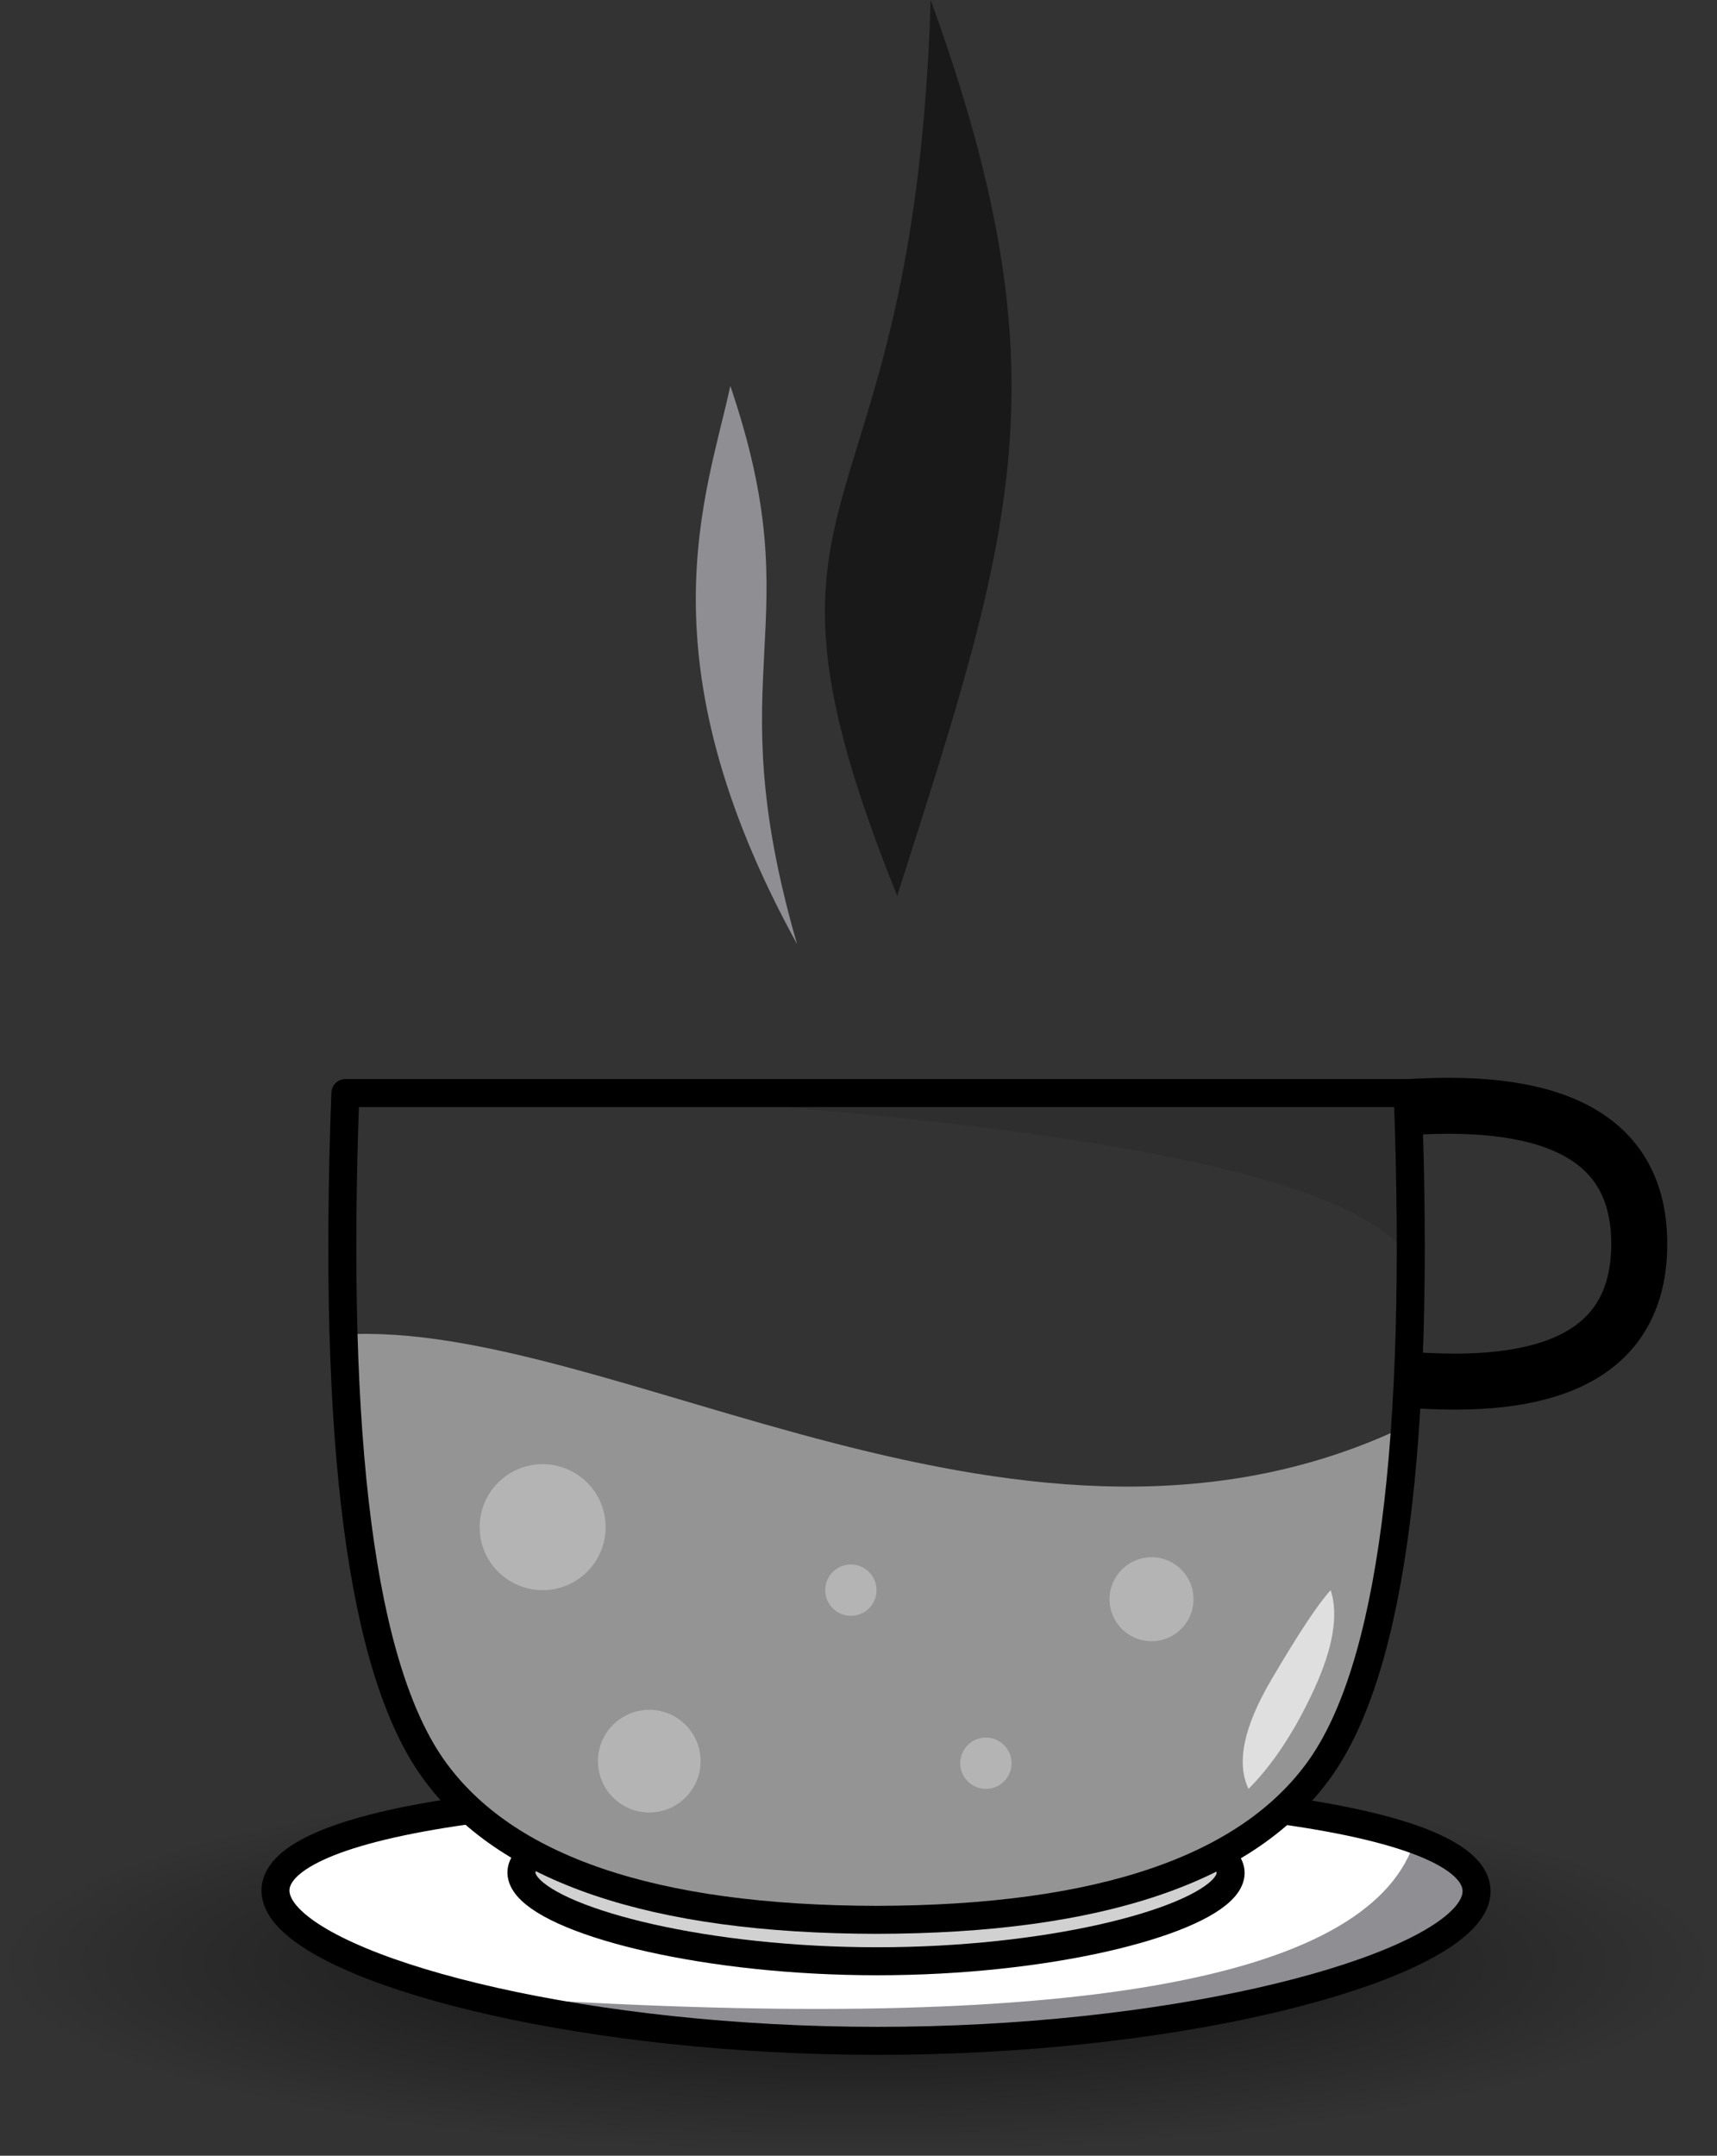 <?xml version="1.0" encoding="UTF-8"?>
<svg width="184px" height="231px" viewBox="0 0 184 231" version="1.1" xmlns="http://www.w3.org/2000/svg" xmlns:xlink="http://www.w3.org/1999/xlink">
    <rect x="0" y="0" width="184" height="231" fill="#333333" stroke="none"/>
    <!-- Generator: Sketch 56.2 (81672) - https://sketch.com -->
    <title>Artboard Copy 4</title>
    <desc>Created with Sketch.</desc>
    <defs>
        <radialGradient cx="48.415%" cy="58.495%" fx="48.415%" fy="58.495%" r="95.531%" gradientTransform="translate(0.484,0.585),scale(0.475,1),scale(1,0.221),translate(-0.484,-0.585)" id="radialGradient-1">
            <stop stop-color="#000000" offset="0%"></stop>
            <stop stop-color="#000000" stop-opacity="0" offset="100%"></stop>
        </radialGradient>
    </defs>
    <g id="Artboard-Copy-4" stroke="none" stroke-width="1" fill="none" fill-rule="evenodd">
        <g id="Group-4-Copy" transform="translate(-6, 0)" fill-rule="nonzero">
            <ellipse id="Oval" fill-opacity="0.69" fill="url(#radialGradient-1)" cx="101" cy="202.192" rx="101" ry="48"></ellipse>
            <path d="M100.077,218.692 C161.76,218.692 206.738,191.692 99.744,191.692 C-7.25,191.692 38.393,218.692 100.077,218.692 Z" id="Path-33" fill="#FFFFFF"></path>
            <path d="M61.683,214.175 C120.292,217.838 152.224,212.325 157.479,197.635 C157.748,196.882 161.429,201.644 163.066,200.913 C164.236,205.192 163.786,208.843 137.078,215.016 C119.273,219.132 94.141,218.851 61.683,214.175 Z" id="Path-36" fill="#8E8E93"></path>
            <path d="M100.077,218.692 C161.76,218.692 206.738,191.692 99.744,191.692 C-7.25,191.692 38.393,218.692 100.077,218.692 Z" id="Path-33" stroke="#000000" stroke-width="3" stroke-linecap="round" stroke-linejoin="round"></path>
            <path d="M99.996,210.163 C136.417,210.163 162.974,194.221 99.799,194.221 C36.624,194.221 63.575,210.163 99.996,210.163 Z" id="Path-33" stroke="#000000" stroke-width="3" fill="#D1D1D1" stroke-linecap="round" stroke-linejoin="round"></path>
            <path d="M42.683,143.017 C71.453,141.15 116.189,172.685 157.183,152.561 C155.186,174.759 146.456,195.475 133.853,200.6 C125.452,204.017 112.85,205.726 96.047,205.726 C79.495,206.355 67.018,202.904 58.616,195.373 C46.014,184.077 42.683,155.465 42.683,143.017 Z" id="Path-32" fill="#949494"></path>
            <path d="M99.642,117.131 L156.854,117.131 C158.268,154.672 155.118,178.823 147.404,189.584 C139.721,200.302 123.898,205.682 99.933,205.725 C75.968,205.682 60.144,200.302 52.461,189.584 C44.747,178.823 41.597,154.672 43.012,117.131 L99.642,117.131 Z" id="Combined-Shape" stroke="#000000" stroke-width="3" stroke-linecap="round" stroke-linejoin="round"></path>
            <path d="M158.465,118.557 C173.933,117.867 181.667,122.775 181.667,133.28 C181.667,143.785 174.172,148.687 159.183,147.986" id="Path-31" stroke="#000000" stroke-width="6" stroke-linecap="square"></path>
            <circle id="Oval" fill-opacity="0.3" fill="#FFFFFF" cx="64.152" cy="163.646" r="6.75"></circle>
            <circle id="Oval-Copy" fill-opacity="0.3" fill="#FFFFFF" cx="129.402" cy="171.368" r="4.5"></circle>
            <circle id="Oval-Copy-2" fill-opacity="0.3" fill="#FFFFFF" cx="75.578" cy="188.721" r="5.5"></circle>
            <circle id="Oval-Copy-3" fill-opacity="0.3" fill="#FFFFFF" cx="97.183" cy="170.396" r="2.75"></circle>
            <circle id="Oval-Copy-4" fill-opacity="0.3" fill="#FFFFFF" cx="111.652" cy="188.942" r="2.75"></circle>
            <path d="M68.683,117.131 L157.183,117.131 C157.183,126.08 157.183,132.097 157.183,135.184 C152.63,126.336 123.13,120.318 68.683,117.131 Z" id="Path-34" fill-opacity="0.1" fill="#000000"></path>
            <path d="M148.599,170.396 C149.458,173.044 148.863,176.593 146.814,181.044 C144.765,185.495 142.427,189.045 139.799,191.692 C138.469,188.938 139.27,185.06 142.203,180.06 C145.137,175.06 147.269,171.839 148.599,170.396 Z" id="Path-35" fill-opacity="0.7" fill="#FFFFFF"></path>
            <path d="M89.013,41.511 C84.719,52.635 74.834,68.738 86.718,101.699 C82.832,70.586 93.707,68.738 89.013,41.511 Z" id="Path-37" fill="#8E8E93" transform="translate(85.639, 71.605) rotate(-9) translate(-85.639, -71.605) "></path>
            <path d="M105.735,0 C103.875,59.571 83.638,50.038 102.145,96 C114.641,56.863 120.36,40.37 105.735,0 Z" id="Path-37-Copy" fill-opacity="0.5" fill="#000000"></path>
        </g>
    </g>
</svg>
